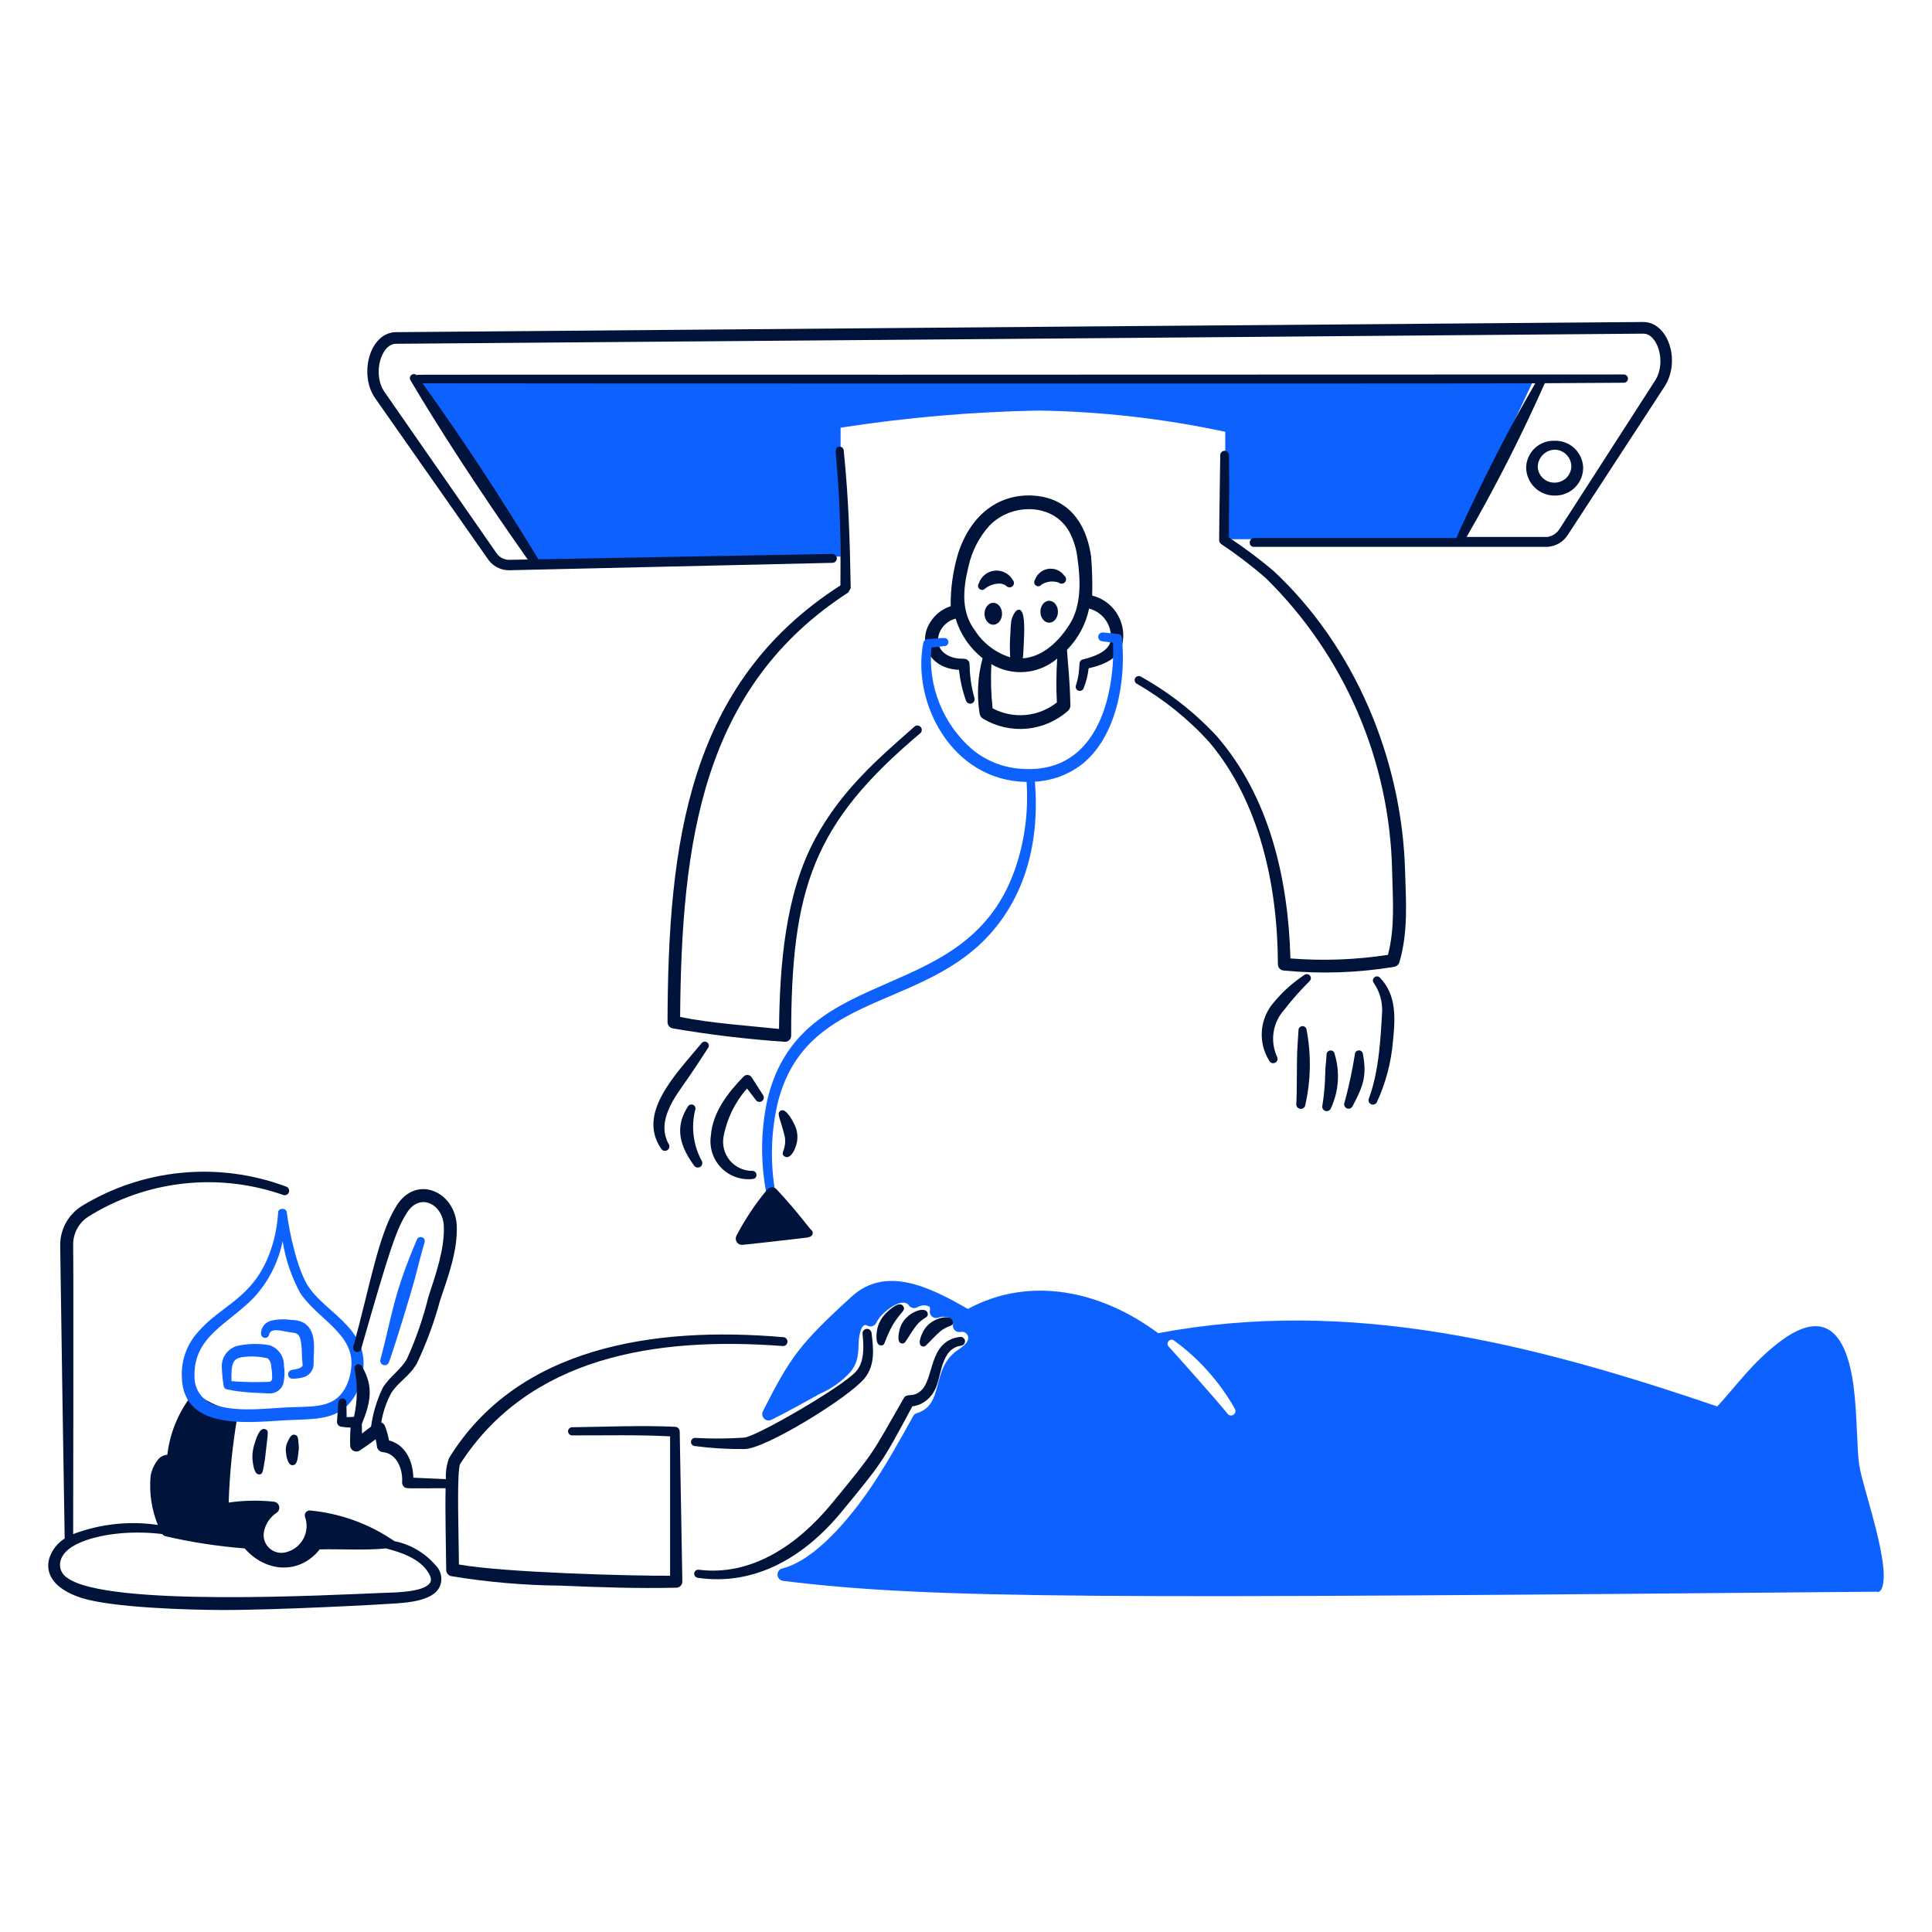<svg width="120" height="120" viewBox="0 0 120 120" fill="none" xmlns="http://www.w3.org/2000/svg">
<path d="M27.06 97.228C26.395 96.45 25.487 95.919 24.484 95.72C24.465 95.696 24.443 95.676 24.418 95.66H24.404C22.87 94.625 21.099 93.992 19.256 93.82C19.207 93.816 19.158 93.825 19.113 93.844C19.067 93.864 19.027 93.895 18.997 93.933C18.966 93.972 18.945 94.017 18.936 94.066C18.926 94.114 18.929 94.164 18.943 94.211C19.021 94.429 19.054 94.66 19.039 94.891C19.024 95.121 18.961 95.346 18.855 95.552C18.749 95.757 18.602 95.938 18.422 96.084C18.243 96.23 18.035 96.337 17.813 96.399C17.629 96.457 17.433 96.467 17.245 96.426C17.057 96.386 16.882 96.297 16.739 96.168C16.596 96.039 16.489 95.875 16.429 95.691C16.369 95.508 16.358 95.313 16.397 95.124C16.445 94.887 16.54 94.662 16.675 94.462C16.811 94.262 16.984 94.09 17.186 93.957C17.249 93.914 17.297 93.853 17.324 93.782C17.351 93.712 17.356 93.634 17.338 93.561C17.321 93.487 17.281 93.42 17.225 93.369C17.169 93.318 17.098 93.285 17.023 93.275C16.085 93.173 15.137 93.191 14.203 93.327C14.26 91.553 14.437 89.786 14.734 88.036C14.744 87.986 14.743 87.933 14.733 87.883C14.722 87.833 14.702 87.785 14.673 87.742C14.644 87.7 14.606 87.663 14.563 87.635C14.52 87.607 14.472 87.588 14.421 87.579C13.685 87.431 12.989 87.127 12.381 86.687C12.298 86.627 12.196 86.601 12.095 86.614C11.993 86.627 11.901 86.678 11.836 86.757C11.044 87.808 10.546 89.051 10.393 90.358C10.267 90.366 10.145 90.403 10.037 90.466C9.928 90.53 9.835 90.617 9.766 90.722C9.561 90.998 9.421 91.317 9.357 91.655C9.257 92.696 9.41 93.745 9.802 94.715C8.03 94.454 6.22 94.651 4.544 95.286C4.549 94.476 4.573 78.888 4.544 77.33C4.538 76.982 4.62 76.638 4.783 76.331C4.946 76.023 5.185 75.763 5.477 75.573C7.267 74.453 9.285 73.749 11.383 73.516C13.482 73.282 15.605 73.524 17.597 74.223C17.666 74.246 17.742 74.241 17.807 74.208C17.872 74.176 17.922 74.12 17.945 74.051C17.958 74.016 17.963 73.98 17.96 73.943C17.958 73.907 17.948 73.871 17.932 73.838C17.916 73.806 17.893 73.777 17.865 73.753C17.837 73.729 17.805 73.712 17.77 73.701C15.697 72.925 13.475 72.632 11.273 72.844C9.07 73.055 6.945 73.766 5.058 74.922C4.652 75.182 4.319 75.539 4.088 75.962C3.857 76.384 3.737 76.858 3.738 77.339C3.752 78.899 4.005 95.003 4.018 95.559C3.551 95.851 3.206 96.304 3.049 96.832C2.74 98.078 3.823 98.852 5.051 99.246C6.961 99.86 11.762 99.996 13.78 100C17.401 100.006 23.891 99.645 24.566 99.594C25.412 99.534 26.735 99.411 27.223 98.708C27.37 98.48 27.434 98.209 27.404 97.939C27.375 97.669 27.253 97.418 27.06 97.228ZM26.692 98.336C26.284 98.899 24.521 98.913 23.752 98.939C20.512 99.064 6.636 99.824 4.182 98.004C4.014 97.903 3.882 97.752 3.804 97.572C3.726 97.392 3.706 97.192 3.746 97C4.007 95.757 6.347 95.324 7.586 95.227C8.417 95.164 9.252 95.183 10.079 95.283C10.129 95.351 10.201 95.399 10.283 95.42C11.9 95.794 13.544 96.046 15.199 96.175C16.48 97.655 18.589 97.835 19.857 96.235C21.204 96.203 22.598 96.308 23.972 96.175C24.889 96.409 26.021 96.794 26.544 97.588C26.775 97.92 26.83 98.156 26.693 98.336H26.692Z" fill="#00143B"/>
<path d="M25.819 23.475L33.24 34.945L52.211 34.568V26.565C56.286 25.931 60.4 25.576 64.523 25.5C68.417 25.561 72.296 26.003 76.103 26.82V33.49H90.614L95.312 23.475H25.819Z" fill="#0D61FF"/>
<path d="M67.836 36.99C67.861 36.177 67.838 35.362 67.768 34.552C67.396 32.032 65.971 30.867 64.118 30.778C62.184 30.684 60.382 31.788 59.528 34.318C59.199 35.398 59.037 36.523 59.048 37.652C58.523 37.822 58.074 38.173 57.782 38.642C56.945 39.941 57.775 41.55 59.566 41.603C59.632 42.259 59.778 42.904 60.002 43.523C60.026 43.592 60.076 43.648 60.141 43.68C60.207 43.712 60.282 43.716 60.351 43.692C60.419 43.669 60.476 43.618 60.507 43.553C60.539 43.487 60.544 43.412 60.52 43.343C60.425 43.002 60.352 42.655 60.302 42.305C60.153 41.206 60.302 41.175 60.111 41.004C59.903 40.816 59.593 41.023 58.981 40.76C57.748 40.231 58.247 38.695 59.359 38.425C59.65 39.396 60.233 40.254 61.03 40.881C60.726 42.007 60.663 43.185 60.847 44.336C60.86 44.4 60.886 44.46 60.923 44.513C60.961 44.566 61.009 44.61 61.064 44.643C61.884 45.133 62.838 45.348 63.789 45.257C64.739 45.167 65.636 44.775 66.348 44.139C66.391 44.096 66.426 44.045 66.449 43.989C66.472 43.933 66.484 43.872 66.484 43.811C66.444 42.023 66.321 41.241 66.273 40.363C66.967 39.658 67.444 38.769 67.646 37.8C68.065 37.909 68.432 38.164 68.679 38.519C68.926 38.875 69.037 39.307 68.993 39.737C68.924 40.449 67.973 40.783 67.277 40.956C66.871 41.043 67.195 41.436 66.828 42.571C66.805 42.634 66.807 42.704 66.835 42.766C66.864 42.827 66.915 42.874 66.978 42.898C67.041 42.921 67.111 42.918 67.172 42.89C67.234 42.862 67.281 42.811 67.304 42.748C67.466 42.351 67.572 41.933 67.618 41.507C68.624 41.288 69.63 40.832 69.743 39.818C69.83 39.195 69.683 38.561 69.331 38.039C68.979 37.517 68.447 37.143 67.836 36.99ZM61.653 43.996C61.553 43.085 61.527 42.167 61.575 41.252C62.207 41.629 62.942 41.799 63.675 41.737C64.409 41.675 65.105 41.384 65.664 40.906C65.604 41.813 65.597 42.723 65.644 43.631C65.086 44.073 64.411 44.343 63.703 44.408C62.994 44.473 62.282 44.329 61.653 43.996ZM66.419 38.803C65.755 39.851 64.765 40.798 63.526 40.892C63.574 40.631 63.591 39.746 63.614 39.369C63.614 39.009 63.654 37.953 63.328 37.876C63.043 37.808 62.837 38.405 62.81 38.586C62.779 38.838 62.761 39.091 62.756 39.345C62.718 39.838 62.714 40.333 62.743 40.826C61.846 40.546 61.074 39.961 60.563 39.171C59.695 38.024 59.792 36.633 60.169 35.125C60.377 34.221 60.808 33.383 61.421 32.687C62.785 31.22 65.432 31.205 66.433 33.059C66.692 33.559 66.858 34.103 66.923 34.663C67.117 36.049 67.181 37.624 66.42 38.803H66.419Z" fill="#00143B"/>
<path d="M64.691 36.309C64.848 36.21 65.025 36.148 65.208 36.126C65.392 36.105 65.578 36.124 65.753 36.183C65.781 36.208 65.814 36.227 65.849 36.24C65.884 36.252 65.922 36.257 65.959 36.254C65.996 36.252 66.033 36.241 66.066 36.224C66.099 36.207 66.129 36.184 66.153 36.155C66.177 36.126 66.195 36.093 66.205 36.057C66.216 36.021 66.219 35.983 66.215 35.946C66.211 35.909 66.199 35.873 66.18 35.841C66.162 35.808 66.137 35.78 66.107 35.757C65.997 35.602 65.846 35.481 65.672 35.406C65.497 35.331 65.305 35.305 65.117 35.332C64.929 35.358 64.752 35.436 64.605 35.556C64.458 35.676 64.346 35.834 64.283 36.013C64.244 36.068 64.228 36.135 64.238 36.201C64.249 36.267 64.285 36.326 64.34 36.365C64.394 36.404 64.461 36.42 64.527 36.41C64.593 36.399 64.652 36.363 64.691 36.309Z" fill="#00143B"/>
<path d="M61.204 36.54C61.479 36.337 61.815 36.234 62.157 36.249C62.279 36.268 62.395 36.314 62.497 36.385C62.52 36.413 62.549 36.436 62.581 36.452C62.614 36.469 62.649 36.479 62.686 36.482C62.722 36.485 62.758 36.48 62.793 36.469C62.828 36.457 62.859 36.439 62.887 36.415C62.914 36.391 62.936 36.361 62.952 36.329C62.968 36.296 62.977 36.26 62.979 36.224C62.981 36.187 62.975 36.151 62.962 36.117C62.95 36.083 62.931 36.051 62.906 36.025C62.795 35.829 62.629 35.671 62.429 35.568C62.23 35.465 62.005 35.422 61.781 35.445C61.558 35.467 61.346 35.554 61.17 35.695C60.995 35.836 60.865 36.024 60.795 36.238C60.757 36.292 60.741 36.36 60.751 36.426C60.761 36.492 60.796 36.551 60.85 36.592C60.904 36.631 60.971 36.648 61.037 36.639C61.104 36.629 61.163 36.594 61.204 36.54Z" fill="#00143B"/>
<path d="M61.149 38.122C61.149 38.211 61.163 38.3 61.191 38.382C61.218 38.465 61.258 38.54 61.309 38.603C61.359 38.666 61.419 38.717 61.485 38.751C61.551 38.785 61.622 38.803 61.694 38.803C61.765 38.803 61.836 38.785 61.902 38.751C61.968 38.717 62.028 38.666 62.079 38.603C62.13 38.54 62.17 38.465 62.197 38.382C62.224 38.3 62.239 38.211 62.239 38.122C62.239 38.032 62.224 37.944 62.197 37.861C62.17 37.778 62.13 37.703 62.079 37.64C62.028 37.577 61.968 37.527 61.902 37.492C61.836 37.458 61.765 37.441 61.694 37.441C61.622 37.441 61.551 37.458 61.485 37.492C61.419 37.527 61.359 37.577 61.309 37.64C61.258 37.703 61.218 37.778 61.191 37.861C61.163 37.944 61.149 38.032 61.149 38.122Z" fill="#00143B"/>
<path d="M64.622 37.996C64.622 38.177 64.679 38.35 64.781 38.478C64.883 38.605 65.022 38.677 65.167 38.677C65.311 38.677 65.45 38.605 65.552 38.478C65.654 38.35 65.711 38.177 65.711 37.996C65.711 37.816 65.654 37.642 65.552 37.515C65.45 37.387 65.311 37.315 65.167 37.315C65.022 37.315 64.883 37.387 64.781 37.515C64.679 37.642 64.622 37.816 64.622 37.996Z" fill="#00143B"/>
<path d="M69.688 39.642C69.686 39.576 69.66 39.513 69.615 39.464C69.57 39.416 69.509 39.385 69.443 39.379L68.517 39.284C68.48 39.28 68.443 39.284 68.408 39.295C68.372 39.305 68.339 39.323 68.311 39.347C68.282 39.37 68.259 39.4 68.242 39.432C68.225 39.465 68.215 39.501 68.212 39.538C68.21 39.575 68.214 39.612 68.226 39.647C68.238 39.682 68.257 39.715 68.282 39.742C68.306 39.77 68.336 39.792 68.37 39.808C68.403 39.824 68.439 39.833 68.476 39.834L69.13 39.92C69.186 41.168 69.049 42.418 68.721 43.624C67.958 46.279 66.299 47.925 63.532 47.758C62.374 47.705 61.265 47.276 60.373 46.535C59.481 45.759 58.787 44.781 58.349 43.683C57.91 42.584 57.74 41.397 57.853 40.22L58.643 40.132C58.678 40.134 58.712 40.128 58.744 40.117C58.776 40.105 58.806 40.086 58.83 40.062C58.855 40.039 58.875 40.01 58.889 39.979C58.902 39.947 58.909 39.913 58.909 39.879C58.909 39.845 58.902 39.811 58.889 39.779C58.875 39.748 58.855 39.719 58.83 39.696C58.806 39.672 58.776 39.654 58.744 39.642C58.712 39.63 58.678 39.625 58.643 39.626C58.297 39.619 57.947 39.694 57.608 39.7C57.546 39.701 57.486 39.725 57.438 39.766C57.391 39.807 57.36 39.863 57.349 39.925C56.614 43.623 59.119 48.505 63.762 48.565C63.882 50.29 63.674 52.022 63.151 53.669C60.259 62.72 49.837 59.466 47.68 68.227C47.24 70.203 47.221 72.25 47.626 74.234C47.64 74.307 47.682 74.371 47.744 74.412C47.805 74.454 47.88 74.47 47.953 74.457C47.988 74.45 48.022 74.437 48.052 74.417C48.082 74.397 48.108 74.372 48.128 74.342C48.148 74.312 48.163 74.279 48.17 74.243C48.177 74.208 48.177 74.172 48.17 74.136C47.823 72.231 47.878 70.274 48.334 68.392C50.014 61.995 56.405 62.665 60.74 58.774C63.611 56.155 64.6 52.456 64.28 48.551C65.351 48.495 66.378 48.113 67.225 47.456C69.346 45.737 69.95 42.338 69.688 39.642Z" fill="#0D61FF"/>
<path d="M50.227 76.834C50.275 76.834 50.323 76.82 50.364 76.793C50.405 76.767 50.437 76.73 50.457 76.685C50.478 76.641 50.484 76.592 50.477 76.543C50.47 76.495 50.45 76.45 50.417 76.414C50.337 76.414 49.736 75.484 48.225 73.86C48.187 73.822 48.141 73.793 48.091 73.773C48.04 73.754 47.986 73.746 47.933 73.748C47.879 73.751 47.826 73.765 47.778 73.789C47.73 73.812 47.687 73.846 47.653 73.888C46.916 74.769 46.277 75.727 45.746 76.745C45.713 76.807 45.696 76.876 45.698 76.945C45.7 77.015 45.721 77.083 45.759 77.142C45.797 77.201 45.849 77.248 45.912 77.28C45.974 77.311 46.044 77.325 46.114 77.32C46.55 77.285 49.464 76.946 50.227 76.856V76.834ZM47.993 74.707C47.558 75.286 47.154 75.886 46.781 76.507L49.614 76.343C49.355 76.069 48.184 74.897 47.993 74.707Z" fill="#00143B"/>
<path d="M81.005 60.563C80.304 61.025 79.675 61.589 79.139 62.235C78.702 62.726 78.435 63.345 78.378 64C78.322 64.656 78.479 65.311 78.826 65.87C78.84 65.903 78.86 65.933 78.886 65.958C78.911 65.983 78.942 66.003 78.975 66.017C79.008 66.031 79.043 66.038 79.079 66.037C79.115 66.037 79.151 66.03 79.184 66.016C79.217 66.002 79.247 65.982 79.272 65.957C79.297 65.931 79.317 65.901 79.331 65.868C79.345 65.835 79.352 65.799 79.351 65.763C79.351 65.727 79.344 65.692 79.33 65.659C79.105 65.18 79.026 64.646 79.104 64.123C79.181 63.6 79.412 63.111 79.766 62.719C80.249 62.096 80.773 61.504 81.332 60.948C81.357 60.926 81.378 60.9 81.393 60.871C81.408 60.841 81.418 60.809 81.42 60.776C81.423 60.743 81.419 60.71 81.409 60.678C81.399 60.647 81.383 60.617 81.361 60.592C81.34 60.567 81.314 60.546 81.284 60.531C81.255 60.516 81.222 60.507 81.189 60.504C81.156 60.501 81.123 60.505 81.091 60.515C81.06 60.525 81.031 60.541 81.005 60.563Z" fill="#00143B"/>
<path d="M80.651 64C80.624 64.467 80.588 64.922 80.569 65.38C80.546 65.96 80.558 68 80.515 68.568C80.508 68.641 80.53 68.713 80.576 68.77C80.622 68.827 80.688 68.864 80.76 68.873C80.832 68.882 80.906 68.863 80.964 68.819C81.022 68.775 81.061 68.711 81.073 68.639C81.421 67.106 81.449 65.518 81.155 63.974C81.152 63.907 81.122 63.845 81.073 63.8C81.023 63.755 80.957 63.731 80.891 63.735C80.824 63.738 80.761 63.768 80.716 63.818C80.671 63.867 80.647 63.933 80.651 64Z" fill="#00143B"/>
<path d="M82.394 65.52C82.372 65.955 82.313 66.33 82.313 66.642C82.303 67.32 82.243 67.996 82.136 68.665C82.117 68.735 82.126 68.809 82.16 68.872C82.195 68.935 82.252 68.982 82.321 69.004C82.39 69.025 82.464 69.019 82.529 68.987C82.593 68.955 82.643 68.899 82.667 68.831C83.155 67.778 83.238 66.582 82.898 65.471C82.891 65.405 82.858 65.345 82.806 65.303C82.755 65.261 82.689 65.241 82.623 65.248C82.556 65.254 82.495 65.286 82.453 65.337C82.41 65.388 82.389 65.454 82.394 65.52Z" fill="#00143B"/>
<path d="M84.151 65.501C83.994 66.504 83.78 67.496 83.511 68.475C83.481 68.541 83.479 68.617 83.505 68.686C83.531 68.754 83.583 68.81 83.65 68.84C83.717 68.87 83.793 68.872 83.861 68.846C83.93 68.82 83.985 68.767 84.015 68.701C84.575 67.611 84.938 66.939 84.655 65.486C84.654 65.453 84.647 65.42 84.634 65.39C84.62 65.359 84.601 65.332 84.577 65.309C84.553 65.287 84.524 65.269 84.493 65.257C84.462 65.246 84.429 65.24 84.396 65.241C84.329 65.245 84.267 65.273 84.221 65.322C84.176 65.371 84.15 65.435 84.151 65.501Z" fill="#00143B"/>
<path d="M85.336 61.066C85.716 61.624 85.894 62.295 85.84 62.969C85.761 64.243 85.676 66.501 85.023 68.229C84.995 68.296 84.994 68.371 85.021 68.439C85.048 68.506 85.101 68.56 85.168 68.588C85.235 68.616 85.31 68.617 85.377 68.59C85.445 68.563 85.499 68.51 85.527 68.443C86.078 67.248 86.414 65.965 86.521 64.653C86.672 63.214 86.738 61.796 85.717 60.732C85.695 60.707 85.669 60.686 85.639 60.672C85.609 60.657 85.577 60.648 85.543 60.646C85.51 60.644 85.477 60.648 85.445 60.659C85.414 60.669 85.385 60.686 85.36 60.708C85.335 60.73 85.314 60.757 85.3 60.786C85.285 60.816 85.276 60.849 85.274 60.882C85.272 60.915 85.276 60.948 85.287 60.98C85.297 61.011 85.314 61.041 85.336 61.066Z" fill="#00143B"/>
<path d="M86.207 59.307C86.656 57.632 86.507 55.805 86.467 54.12C86.333 47.258 83.517 40.721 78.622 35.909C77.743 35.143 76.814 34.435 75.844 33.788C75.806 33.76 75.775 33.723 75.754 33.681C75.733 33.639 75.723 33.592 75.724 33.545C75.724 32.313 75.791 28.8 75.791 28.276C75.791 28.24 75.797 28.204 75.811 28.171C75.824 28.138 75.844 28.108 75.869 28.082C75.919 28.03 75.988 28 76.06 28C76.132 27.999 76.202 28.026 76.254 28.077C76.306 28.127 76.335 28.196 76.336 28.268C76.378 31.547 76.312 31.304 76.336 33.388C77.287 34.018 78.201 34.702 79.074 35.436C84.144 40.14 87.079 47.148 87.272 54.096C87.325 55.971 87.479 57.861 86.918 59.773C86.893 59.844 86.85 59.908 86.792 59.957C86.735 60.006 86.666 60.039 86.591 60.053C84.323 60.427 82.016 60.504 79.727 60.281C79.631 60.273 79.541 60.228 79.475 60.157C79.409 60.086 79.373 59.992 79.373 59.895C79.36 55.062 78.256 49.82 75.113 46.1C73.806 44.657 72.28 43.429 70.592 42.458C70.535 42.423 70.495 42.366 70.48 42.301C70.464 42.236 70.475 42.168 70.51 42.11C70.546 42.053 70.604 42.013 70.67 41.998C70.737 41.982 70.806 41.993 70.864 42.029C72.613 43.004 74.198 44.246 75.563 45.71C78.844 49.485 80.009 54.551 80.152 59.531C82.172 59.69 84.204 59.615 86.207 59.307Z" fill="#00143B"/>
<path d="M52.2 36.36C52.28 28.328 51.562 27.802 52.132 27.744C52.198 27.738 52.264 27.759 52.315 27.801C52.366 27.844 52.398 27.905 52.404 27.971C52.72 31.05 52.784 33.619 52.84 36.532L52.69 36.799C43.599 42.679 42.328 52.285 42.244 63.166C44.23 63.563 46.321 63.691 48.386 63.91C48.434 59.954 48.761 55.538 50.647 52.066C52.254 49.107 54.454 47.193 56.803 45.127C56.858 45.08 56.93 45.057 57.003 45.063C57.075 45.069 57.143 45.104 57.19 45.16C57.236 45.215 57.259 45.287 57.253 45.36C57.247 45.432 57.212 45.5 57.157 45.547C50.502 51.139 49.14 55.17 49.14 64.332C49.14 64.385 49.129 64.438 49.108 64.486C49.086 64.535 49.054 64.578 49.014 64.614C48.975 64.649 48.928 64.675 48.877 64.691C48.826 64.707 48.773 64.712 48.72 64.705C46.392 64.546 44.074 64.268 41.774 63.873C41.686 63.854 41.607 63.804 41.55 63.734C41.493 63.664 41.462 63.576 41.461 63.486C41.497 52.359 42.73 42.437 52.2 36.36Z" fill="#00143B"/>
<path d="M43.578 64.792C41.902 66.805 39.562 69.153 41.069 71.353C41.088 71.383 41.113 71.41 41.143 71.43C41.172 71.451 41.206 71.466 41.241 71.474C41.276 71.482 41.313 71.483 41.349 71.477C41.384 71.471 41.418 71.457 41.449 71.438C41.48 71.419 41.506 71.394 41.527 71.364C41.548 71.334 41.562 71.301 41.57 71.266C41.578 71.23 41.579 71.194 41.573 71.158C41.567 71.123 41.554 71.088 41.534 71.058C40.867 69.881 41.575 68.614 42.356 67.508C43.088 66.471 43.33 66.083 43.972 65.102C43.992 65.076 44.007 65.046 44.016 65.015C44.025 64.983 44.027 64.95 44.023 64.917C44.02 64.885 44.009 64.853 43.993 64.824C43.977 64.796 43.955 64.77 43.93 64.75C43.904 64.73 43.874 64.715 43.843 64.706C43.811 64.697 43.778 64.694 43.745 64.698C43.712 64.702 43.681 64.713 43.652 64.729C43.623 64.745 43.598 64.766 43.578 64.792Z" fill="#00143B"/>
<path d="M46.4 67.61C45.651 68.454 45.147 69.487 44.942 70.597C44.895 70.859 44.905 71.129 44.974 71.386C45.043 71.644 45.168 71.883 45.34 72.087C45.512 72.29 45.727 72.453 45.969 72.563C46.212 72.674 46.476 72.729 46.742 72.725C46.776 72.726 46.808 72.734 46.839 72.747C46.869 72.761 46.896 72.78 46.919 72.804C46.942 72.828 46.96 72.856 46.972 72.887C46.984 72.918 46.989 72.951 46.988 72.985C46.987 73.018 46.98 73.05 46.967 73.081C46.953 73.111 46.934 73.138 46.91 73.161C46.886 73.184 46.857 73.202 46.826 73.214C46.795 73.226 46.762 73.231 46.729 73.231C46.371 73.268 46.008 73.223 45.67 73.099C45.332 72.975 45.027 72.775 44.778 72.514C44.529 72.253 44.344 71.939 44.236 71.595C44.128 71.251 44.1 70.887 44.155 70.531C44.258 69.101 45.205 67.871 46.184 66.868C46.218 66.832 46.259 66.804 46.304 66.787C46.35 66.77 46.399 66.763 46.447 66.767C46.496 66.772 46.543 66.787 46.585 66.812C46.626 66.837 46.662 66.872 46.688 66.913L47.383 67.999C47.406 68.028 47.422 68.061 47.432 68.096C47.442 68.131 47.445 68.168 47.44 68.204C47.436 68.24 47.424 68.275 47.405 68.306C47.387 68.338 47.362 68.365 47.333 68.387C47.304 68.409 47.27 68.425 47.235 68.433C47.2 68.442 47.163 68.444 47.127 68.438C47.09 68.432 47.056 68.418 47.025 68.399C46.994 68.379 46.968 68.354 46.947 68.324L46.4 67.61Z" fill="#00143B"/>
<path d="M48.756 70.658C48.843 71.475 48.417 71.618 48.729 71.828C49.089 72.05 49.406 71.393 49.492 70.978C49.554 70.673 49.536 70.358 49.437 70.064C49.297 69.693 48.828 68.804 48.497 68.979C48.187 69.146 48.502 69.513 48.756 70.658Z" fill="#00143B"/>
<path d="M42.72 68.74C42.067 69.76 41.991 70.878 43.102 72.383C43.14 72.447 43.201 72.492 43.273 72.51C43.345 72.529 43.421 72.517 43.485 72.479C43.549 72.441 43.595 72.38 43.613 72.308C43.631 72.236 43.62 72.16 43.582 72.096C43.064 71.138 42.919 70.023 43.173 68.965C43.188 68.936 43.197 68.903 43.199 68.87C43.201 68.837 43.197 68.803 43.186 68.772C43.176 68.74 43.159 68.711 43.137 68.686C43.116 68.661 43.089 68.641 43.059 68.626C43.03 68.611 42.997 68.602 42.964 68.6C42.931 68.598 42.898 68.602 42.866 68.612C42.835 68.623 42.806 68.64 42.78 68.662C42.755 68.683 42.735 68.71 42.72 68.74Z" fill="#00143B"/>
<path d="M43.145 89.816C44.17 89.952 45.203 90.014 46.237 90.003C47.52 90.02 52.801 86.749 53.713 85.593C54.354 84.781 54.262 83.816 54.133 82.788C54.125 82.714 54.088 82.647 54.03 82.6C53.972 82.553 53.898 82.531 53.824 82.539C53.75 82.547 53.682 82.584 53.635 82.642C53.588 82.7 53.567 82.774 53.575 82.849C53.655 83.657 53.695 84.563 53.193 85.159C52.413 86.09 46.918 89.266 46.22 89.293C45.214 89.362 44.204 89.368 43.197 89.312C43.13 89.305 43.063 89.325 43.011 89.368C42.959 89.41 42.926 89.471 42.919 89.538C42.912 89.605 42.932 89.671 42.974 89.724C43.017 89.776 43.078 89.809 43.145 89.816Z" fill="#00143B"/>
<path d="M55.225 82.733C55.82 81.464 56.347 81.442 56.083 81.109C55.864 80.787 55.212 81.361 54.966 81.632C54.747 81.872 54.588 82.161 54.503 82.475C54.433 82.764 54.338 83.545 54.707 83.565C54.967 83.58 54.887 83.452 55.225 82.733Z" fill="#00143B"/>
<path d="M56.668 87.35C54.763 90.902 54.776 90.857 52.256 93.92C49.976 96.692 46.901 98.524 43.336 98C43.27 97.99 43.21 97.954 43.17 97.901C43.129 97.848 43.111 97.782 43.118 97.716C43.127 97.649 43.162 97.589 43.216 97.548C43.269 97.508 43.337 97.49 43.403 97.499C46.684 97.914 49.549 95.946 51.643 93.41C54.44 90.022 54.136 90.314 56.137 86.841C56.331 86.504 56.653 86.818 57.145 86.428C58.079 85.687 57.613 83.297 59.624 83.037C59.696 83.029 59.769 83.048 59.828 83.092C59.886 83.136 59.925 83.201 59.937 83.273C59.946 83.347 59.925 83.421 59.879 83.479C59.833 83.537 59.766 83.575 59.692 83.584C59.512 83.606 59.34 83.669 59.189 83.769C59.038 83.868 58.911 84.002 58.82 84.159C58.234 85.101 58.46 86.21 57.581 86.948C57.323 87.17 57.006 87.31 56.668 87.35Z" fill="#00143B"/>
<path d="M58.001 83.073C58.172 82.902 58.267 82.805 58.379 82.713C58.936 82.249 59.247 82.428 59.224 82.067C59.155 81.587 57.863 81.806 57.397 82.603C57.241 82.864 56.969 83.477 57.245 83.609C57.469 83.714 57.516 83.545 58.001 83.073Z" fill="#00143B"/>
<path d="M56.612 82.765C56.745 82.564 56.819 82.45 56.912 82.335C57.365 81.77 57.706 81.883 57.611 81.535C57.448 81.077 56.226 81.548 55.927 82.423C55.827 82.709 55.682 83.364 55.979 83.438C56.22 83.499 56.23 83.324 56.612 82.765Z" fill="#00143B"/>
<path d="M16.456 90.641C16.642 88.911 16.727 88.865 16.469 88.767C16.106 88.644 15.903 89.378 15.788 89.744C15.703 90.025 15.666 90.319 15.679 90.612C15.715 90.945 15.781 91.605 16.115 91.579C16.339 91.56 16.316 91.406 16.456 90.641Z" fill="#00143B"/>
<path d="M17.831 89.627C17.753 89.817 17.73 90.024 17.763 90.227C17.776 90.407 17.871 91.031 18.183 91.007C18.512 90.98 18.491 90.475 18.565 89.944C18.565 89.877 18.551 89.812 18.551 89.744C18.506 89.372 18.541 89.174 18.319 89.117C18.097 89.059 17.981 89.294 17.831 89.627Z" fill="#00143B"/>
<path d="M17.283 75.369V75.317H17.269C17.269 75.017 17.777 74.997 17.814 75.301C17.968 76.543 18.479 78.935 19.19 79.964C20.385 81.696 23.28 82.672 22.43 85.733C22.296 86.333 21.994 86.882 21.559 87.317C20.703 88.14 19.593 88.145 18.06 88.2C15.865 88.277 11.345 89.058 11.292 85.486C11.257 84.493 11.603 83.525 12.259 82.778C13.702 81.07 15.64 80.699 16.712 77.931C17.027 77.111 17.215 76.247 17.27 75.37L17.283 75.369ZM17.555 77.092C17.291 78.4 16.674 79.611 15.771 80.593C14.191 82.234 12.029 82.993 12.08 85.469C12.066 85.903 12.206 86.327 12.475 86.666C12.745 87.005 13.126 87.238 13.551 87.322C14.94 87.729 16.861 87.442 18.032 87.407C19.717 87.354 20.894 87.428 21.545 86.012C21.678 85.703 21.765 85.376 21.804 85.042C22.115 82.891 19.776 81.986 18.658 80.329C18.107 79.322 17.734 78.227 17.555 77.092Z" fill="#0D61FF"/>
<path d="M14.137 86.302C14.076 86.3 14.018 86.277 13.973 86.236C13.928 86.195 13.899 86.14 13.891 86.08C13.833 85.729 13.797 85.375 13.783 85.019C13.742 84.686 13.831 84.349 14.031 84.08C14.231 83.81 14.527 83.627 14.858 83.57C15.474 83.451 16.106 83.445 16.724 83.549C16.995 83.634 17.231 83.805 17.396 84.037C17.561 84.268 17.645 84.547 17.636 84.831C17.699 85.216 17.68 85.61 17.582 85.988C17.517 86.158 17.401 86.303 17.25 86.403C17.098 86.504 16.919 86.555 16.738 86.549C16.194 86.531 15.358 86.489 14.885 86.429C14.634 86.4 14.384 86.358 14.137 86.302ZM14.381 85.786C15.147 85.847 15.916 85.861 16.683 85.829C16.882 85.805 16.877 85.723 16.901 85.628C16.91 85.382 16.892 85.136 16.847 84.894C16.85 84.796 16.832 84.699 16.795 84.608C16.757 84.518 16.7 84.437 16.628 84.37C16.102 84.244 15.557 84.219 15.022 84.297C14.682 84.368 14.449 84.463 14.395 85.053C14.373 85.297 14.368 85.542 14.381 85.786Z" fill="#0D61FF"/>
<path d="M16.717 82.883C16.819 82.474 17.404 82.644 17.957 82.741C18.542 82.834 18.724 82.701 18.76 84.327C18.76 84.426 18.787 84.554 18.787 84.68C18.787 84.74 18.814 84.797 18.787 84.838C18.667 85.005 18.437 85.034 18.147 85.087C18.11 85.09 18.074 85.101 18.041 85.118C18.008 85.135 17.979 85.159 17.955 85.188C17.931 85.217 17.914 85.251 17.904 85.286C17.893 85.322 17.891 85.36 17.895 85.397C17.9 85.434 17.912 85.469 17.931 85.501C17.95 85.534 17.975 85.562 18.005 85.584C18.034 85.606 18.069 85.622 18.105 85.631C18.141 85.639 18.179 85.641 18.215 85.635C18.432 85.629 18.647 85.597 18.856 85.541C19.009 85.497 19.147 85.411 19.255 85.293C19.363 85.175 19.437 85.03 19.468 84.874C19.486 84.689 19.491 84.504 19.482 84.319C19.536 83.501 19.573 82.538 18.814 82.133C18.574 82.027 18.314 81.975 18.052 81.981C17.643 81.92 17.227 81.938 16.826 82.034C16.651 82.081 16.495 82.183 16.384 82.327C16.274 82.47 16.213 82.646 16.213 82.828C16.209 82.893 16.23 82.957 16.272 83.007C16.314 83.057 16.374 83.089 16.439 83.097C16.503 83.104 16.569 83.085 16.621 83.046C16.672 83.006 16.707 82.948 16.717 82.883Z" fill="#0D61FF"/>
<path d="M48.647 83.054C40.589 82.354 32.134 83.674 27.892 90.562C27.738 90.981 27.671 91.428 27.695 91.874L25.672 91.782C25.648 90.725 25.176 89.737 24.16 89.465C24.107 89.165 24.025 88.87 23.915 88.586C23.897 88.531 23.867 88.482 23.826 88.441C23.786 88.4 23.737 88.369 23.683 88.35C23.784 87.714 23.991 87.101 24.296 86.534C24.73 85.837 25.4 85.525 25.89 84.692C26.487 83.432 26.97 82.122 27.334 80.776C27.856 79.222 28.435 77.665 28.369 76.108C28.256 73.998 25.858 72.937 24.637 74.881C23.503 76.662 22.988 79.855 21.94 83.66C21.923 83.725 21.933 83.794 21.966 83.852C22 83.91 22.056 83.952 22.121 83.969C22.186 83.987 22.255 83.977 22.313 83.943C22.371 83.909 22.413 83.854 22.43 83.789C24.235 77.476 24.637 76.317 25.291 75.302C26.114 74.042 27.511 74.822 27.565 76.145C27.632 77.557 27.052 79.198 26.612 80.543C26.288 81.856 25.846 83.137 25.292 84.37C24.929 85.057 24.178 85.514 23.767 86.212C23.404 86.969 23.161 87.778 23.047 88.609C22.859 88.754 22.672 88.897 22.484 89.037C22.484 89.037 22.484 88.981 22.472 88.457C23.021 87.099 23.214 86.141 22.498 84.89C22.485 84.859 22.466 84.831 22.442 84.807C22.418 84.784 22.39 84.765 22.358 84.752C22.327 84.74 22.294 84.734 22.26 84.734C22.227 84.735 22.194 84.742 22.163 84.755C22.132 84.769 22.104 84.788 22.081 84.813C22.058 84.837 22.04 84.866 22.028 84.897C22.016 84.929 22.011 84.962 22.012 84.996C22.013 85.029 22.021 85.062 22.035 85.093C22.219 86.055 22.202 87.045 21.986 88.001C21.795 88.016 21.668 88.02 21.53 88.02L21.517 87.129C21.52 87.096 21.516 87.062 21.506 87.031C21.496 86.999 21.479 86.97 21.458 86.945C21.436 86.92 21.41 86.9 21.38 86.885C21.351 86.87 21.319 86.861 21.286 86.859C21.219 86.856 21.153 86.879 21.102 86.922C21.052 86.966 21.02 87.028 21.013 87.095L20.932 88.311C20.93 88.387 20.957 88.461 21.008 88.517C21.058 88.574 21.128 88.609 21.204 88.617C21.393 88.647 21.584 88.665 21.776 88.669C21.747 89.039 21.738 89.411 21.749 89.782C21.75 89.852 21.77 89.919 21.806 89.978C21.843 90.037 21.895 90.085 21.956 90.116C22.018 90.148 22.087 90.162 22.156 90.157C22.225 90.153 22.292 90.129 22.349 90.09C22.884 89.734 23.149 89.534 23.33 89.397C23.371 89.543 23.398 89.694 23.411 89.846C23.424 89.935 23.466 90.017 23.53 90.079C23.594 90.142 23.677 90.182 23.765 90.193C24.635 90.269 25.03 91.232 24.977 92.077C24.976 92.123 24.983 92.169 25 92.212C25.016 92.255 25.041 92.294 25.073 92.328C25.198 92.484 25.21 92.437 27.677 92.437C27.643 93.937 27.703 96.088 27.715 97.51C27.715 97.6 27.746 97.688 27.803 97.759C27.86 97.83 27.94 97.879 28.028 97.898C30.266 98.268 32.529 98.465 34.796 98.486C37.289 98.59 39.536 98.671 42.014 98.614C42.113 98.612 42.207 98.571 42.276 98.5C42.344 98.43 42.383 98.335 42.382 98.236L42.219 88.924C42.22 88.846 42.191 88.771 42.137 88.715C42.084 88.658 42.011 88.624 41.933 88.621C39.784 88.523 37.662 88.621 35.519 88.65C35.454 88.654 35.393 88.683 35.349 88.732C35.305 88.78 35.281 88.843 35.283 88.909C35.284 88.974 35.311 89.036 35.358 89.082C35.404 89.128 35.467 89.154 35.532 89.155C37.55 89.162 39.608 89.106 41.62 89.215V97.872C39.353 97.889 31.306 97.68 28.505 97.174C28.481 94.92 28.394 92.287 28.519 91.209C28.532 91.107 28.559 90.989 28.559 90.963C32.848 84.28 40.69 83.007 48.606 83.604C48.643 83.608 48.68 83.605 48.715 83.594C48.751 83.583 48.784 83.565 48.812 83.542C48.84 83.518 48.864 83.489 48.881 83.456C48.898 83.423 48.908 83.387 48.911 83.35C48.913 83.313 48.909 83.276 48.897 83.241C48.885 83.206 48.866 83.174 48.841 83.146C48.817 83.118 48.787 83.096 48.754 83.08C48.72 83.064 48.684 83.055 48.647 83.054Z" fill="#00143B"/>
<path d="M25.89 77.003C24.393 80.51 24.381 81.65 23.629 84.443C23.61 84.512 23.617 84.587 23.651 84.65C23.684 84.714 23.741 84.763 23.809 84.786C23.881 84.807 23.957 84.799 24.023 84.765C24.089 84.73 24.139 84.672 24.163 84.601C24.587 83.428 25.58 80.132 25.77 79.415C25.968 78.666 26.146 77.915 26.37 77.179C26.393 77.115 26.39 77.045 26.362 76.983C26.333 76.922 26.282 76.874 26.218 76.851C26.154 76.828 26.084 76.83 26.022 76.859C25.961 76.888 25.913 76.939 25.89 77.003Z" fill="#0D61FF"/>
<path d="M115.488 91.029C115.325 90.052 115.368 87.976 115.134 86.136C114.671 82.593 113.222 81.253 110.449 83.413C108.838 84.653 107.874 86.041 106.663 87.356C95.18 83.444 83.863 80.563 71.935 82.806C68.389 80.166 63.972 79.217 60.115 81.301C57.67 79.888 55.01 78.627 52.911 80.521C49.649 83.494 49.085 84.305 47.382 87.661C47.347 87.735 47.335 87.818 47.349 87.899C47.364 87.98 47.403 88.054 47.461 88.112C47.519 88.17 47.594 88.208 47.675 88.222C47.756 88.235 47.839 88.223 47.913 88.187C49.01 87.637 49.732 87.227 50.936 86.564C51.669 86.247 52.325 85.774 52.856 85.178C53.567 84.229 53.156 83.498 53.469 82.618C53.499 82.5 53.566 82.395 53.66 82.318C53.695 82.303 53.734 82.297 53.772 82.302C53.81 82.306 53.846 82.32 53.878 82.343C53.925 82.367 53.976 82.382 54.029 82.387C54.082 82.392 54.135 82.386 54.185 82.37C54.236 82.355 54.283 82.329 54.324 82.295C54.364 82.261 54.398 82.219 54.422 82.172C54.505 82.004 54.61 81.848 54.736 81.709C55.139 81.271 56.092 80.591 56.452 81.076C56.509 81.16 56.596 81.218 56.695 81.239C56.794 81.26 56.897 81.242 56.983 81.19C57.169 81.084 57.388 81.053 57.596 81.104C57.731 81.14 57.793 81.191 57.759 81.38C57.743 81.451 57.747 81.524 57.77 81.592C57.792 81.66 57.833 81.721 57.888 81.768C57.942 81.815 58.008 81.847 58.079 81.859C58.15 81.871 58.223 81.864 58.29 81.839C58.678 81.698 59.279 81.821 59.19 82.259C59.178 82.323 59.181 82.389 59.2 82.451C59.219 82.513 59.252 82.57 59.298 82.617C59.343 82.663 59.399 82.698 59.461 82.718C59.523 82.738 59.589 82.743 59.653 82.732C59.72 82.714 59.791 82.714 59.859 82.733C59.926 82.752 59.986 82.789 60.034 82.84C60.082 82.891 60.115 82.953 60.129 83.022C60.144 83.09 60.139 83.161 60.116 83.227C60.029 83.506 59.702 83.702 59.408 83.914C57.814 85.063 58.672 87.254 56.943 87.778C56.894 87.793 56.848 87.817 56.808 87.85C56.768 87.883 56.736 87.923 56.712 87.969C55.867 89.496 54.996 91.069 53.988 92.536C52.788 94.276 50.638 96.91 48.595 97.417C48.505 97.438 48.426 97.49 48.371 97.564C48.316 97.638 48.288 97.728 48.293 97.82C48.298 97.912 48.335 98 48.398 98.067C48.46 98.135 48.545 98.178 48.636 98.19C57.891 99.341 68.63 99.286 116.607 98.863V98.887C116.656 98.885 116.704 98.87 116.745 98.842C116.786 98.815 116.819 98.777 116.839 98.732H116.852C117.529 97.396 115.702 92.46 115.488 91.029ZM76.62 87.868C76.591 87.889 76.558 87.904 76.523 87.912C76.488 87.92 76.451 87.921 76.416 87.915C76.38 87.909 76.346 87.896 76.316 87.876C76.286 87.857 76.26 87.832 76.239 87.802C75.629 87.032 72.776 83.834 72.602 83.654C72.552 83.609 72.522 83.545 72.519 83.478C72.515 83.41 72.539 83.344 72.584 83.294C72.629 83.244 72.692 83.214 72.76 83.211C72.827 83.207 72.893 83.231 72.943 83.276C74.475 84.397 75.751 85.831 76.688 87.482C76.728 87.543 76.743 87.617 76.731 87.689C76.718 87.76 76.678 87.824 76.62 87.868Z" fill="#0D61FF"/>
<path d="M102.06 20C98.764 20.02 31.433 20.568 24.596 20.631C22.951 20.647 22.273 23.275 23.302 24.733L30.272 34.68C30.412 34.902 30.605 35.085 30.833 35.214C31.061 35.343 31.318 35.414 31.58 35.42L51.695 34.959C51.732 34.959 51.769 34.953 51.804 34.938C51.838 34.924 51.87 34.903 51.896 34.877C51.922 34.85 51.943 34.819 51.956 34.784C51.97 34.749 51.977 34.712 51.976 34.675C51.975 34.638 51.967 34.601 51.951 34.567C51.936 34.533 51.913 34.502 51.886 34.477C51.858 34.452 51.826 34.433 51.791 34.42C51.756 34.408 51.718 34.403 51.681 34.405L33.441 34.738C30.807 30.413 28.667 27.194 26.248 23.808C27.736 23.819 90.391 23.834 95.359 23.808C94.052 26.068 93.251 27.598 92.179 29.756C91.943 30.236 90.665 32.868 90.461 33.416H77.867C77.797 33.427 77.734 33.464 77.689 33.518C77.644 33.573 77.62 33.642 77.623 33.713C77.622 33.745 77.628 33.778 77.64 33.808C77.652 33.839 77.67 33.867 77.692 33.89C77.715 33.913 77.742 33.932 77.772 33.945C77.802 33.958 77.835 33.965 77.867 33.965H96.103C96.37 33.953 96.629 33.874 96.857 33.736C97.086 33.598 97.276 33.405 97.411 33.175L103.403 23.987C104.417 22.369 103.585 19.992 102.06 20ZM102.823 23.604L96.883 32.828C96.8 32.967 96.688 33.087 96.554 33.178C96.419 33.268 96.266 33.328 96.106 33.352H91.093C92.879 30.257 94.5 27.07 95.95 23.803C99.024 23.786 100.846 23.773 100.846 23.773C100.88 23.775 100.915 23.77 100.948 23.757C100.981 23.745 101.01 23.727 101.036 23.702C101.061 23.678 101.081 23.649 101.095 23.617C101.108 23.585 101.115 23.551 101.115 23.516C101.115 23.481 101.108 23.447 101.095 23.415C101.081 23.383 101.061 23.354 101.036 23.33C101.01 23.306 100.981 23.287 100.948 23.275C100.915 23.263 100.88 23.257 100.846 23.259C21.226 23.298 26.153 23.231 25.886 23.309C25.842 23.265 25.783 23.239 25.721 23.236C25.659 23.233 25.597 23.253 25.549 23.293C25.501 23.332 25.469 23.388 25.46 23.45C25.451 23.512 25.465 23.574 25.5 23.626C27.12 26.375 29.64 30.307 32.777 34.751L31.567 34.773C31.412 34.761 31.262 34.713 31.129 34.632C30.996 34.551 30.885 34.439 30.804 34.307L23.872 24.329C23.125 23.235 23.665 21.359 24.592 21.353C31.428 21.305 98.773 20.758 102.068 20.724C102.949 20.714 103.517 22.489 102.82 23.604H102.823Z" fill="#00143B"/>
<path d="M98.333 29.017C98.311 28.566 98.113 28.142 97.782 27.835C97.451 27.529 97.013 27.364 96.562 27.377C96.338 27.368 96.115 27.404 95.904 27.481C95.694 27.559 95.501 27.677 95.337 27.83C95.172 27.982 95.04 28.165 94.946 28.369C94.853 28.573 94.8 28.793 94.792 29.017C94.791 29.249 94.836 29.479 94.925 29.694C95.014 29.909 95.144 30.104 95.309 30.268C95.474 30.432 95.669 30.562 95.884 30.65C96.099 30.738 96.33 30.782 96.562 30.781C96.796 30.786 97.028 30.745 97.245 30.658C97.462 30.572 97.659 30.442 97.825 30.277C97.99 30.112 98.12 29.916 98.208 29.699C98.295 29.482 98.338 29.25 98.333 29.017ZM97.597 29.017C97.578 29.278 97.46 29.522 97.269 29.7C97.076 29.878 96.824 29.977 96.562 29.977C96.297 29.984 96.04 29.887 95.844 29.708C95.648 29.529 95.53 29.281 95.513 29.017C95.512 28.734 95.621 28.463 95.817 28.26C96.013 28.057 96.28 27.939 96.562 27.931C96.702 27.932 96.84 27.961 96.969 28.017C97.097 28.073 97.213 28.153 97.309 28.255C97.406 28.356 97.481 28.476 97.531 28.606C97.58 28.737 97.603 28.877 97.597 29.017Z" fill="#00143B"/>
</svg>
